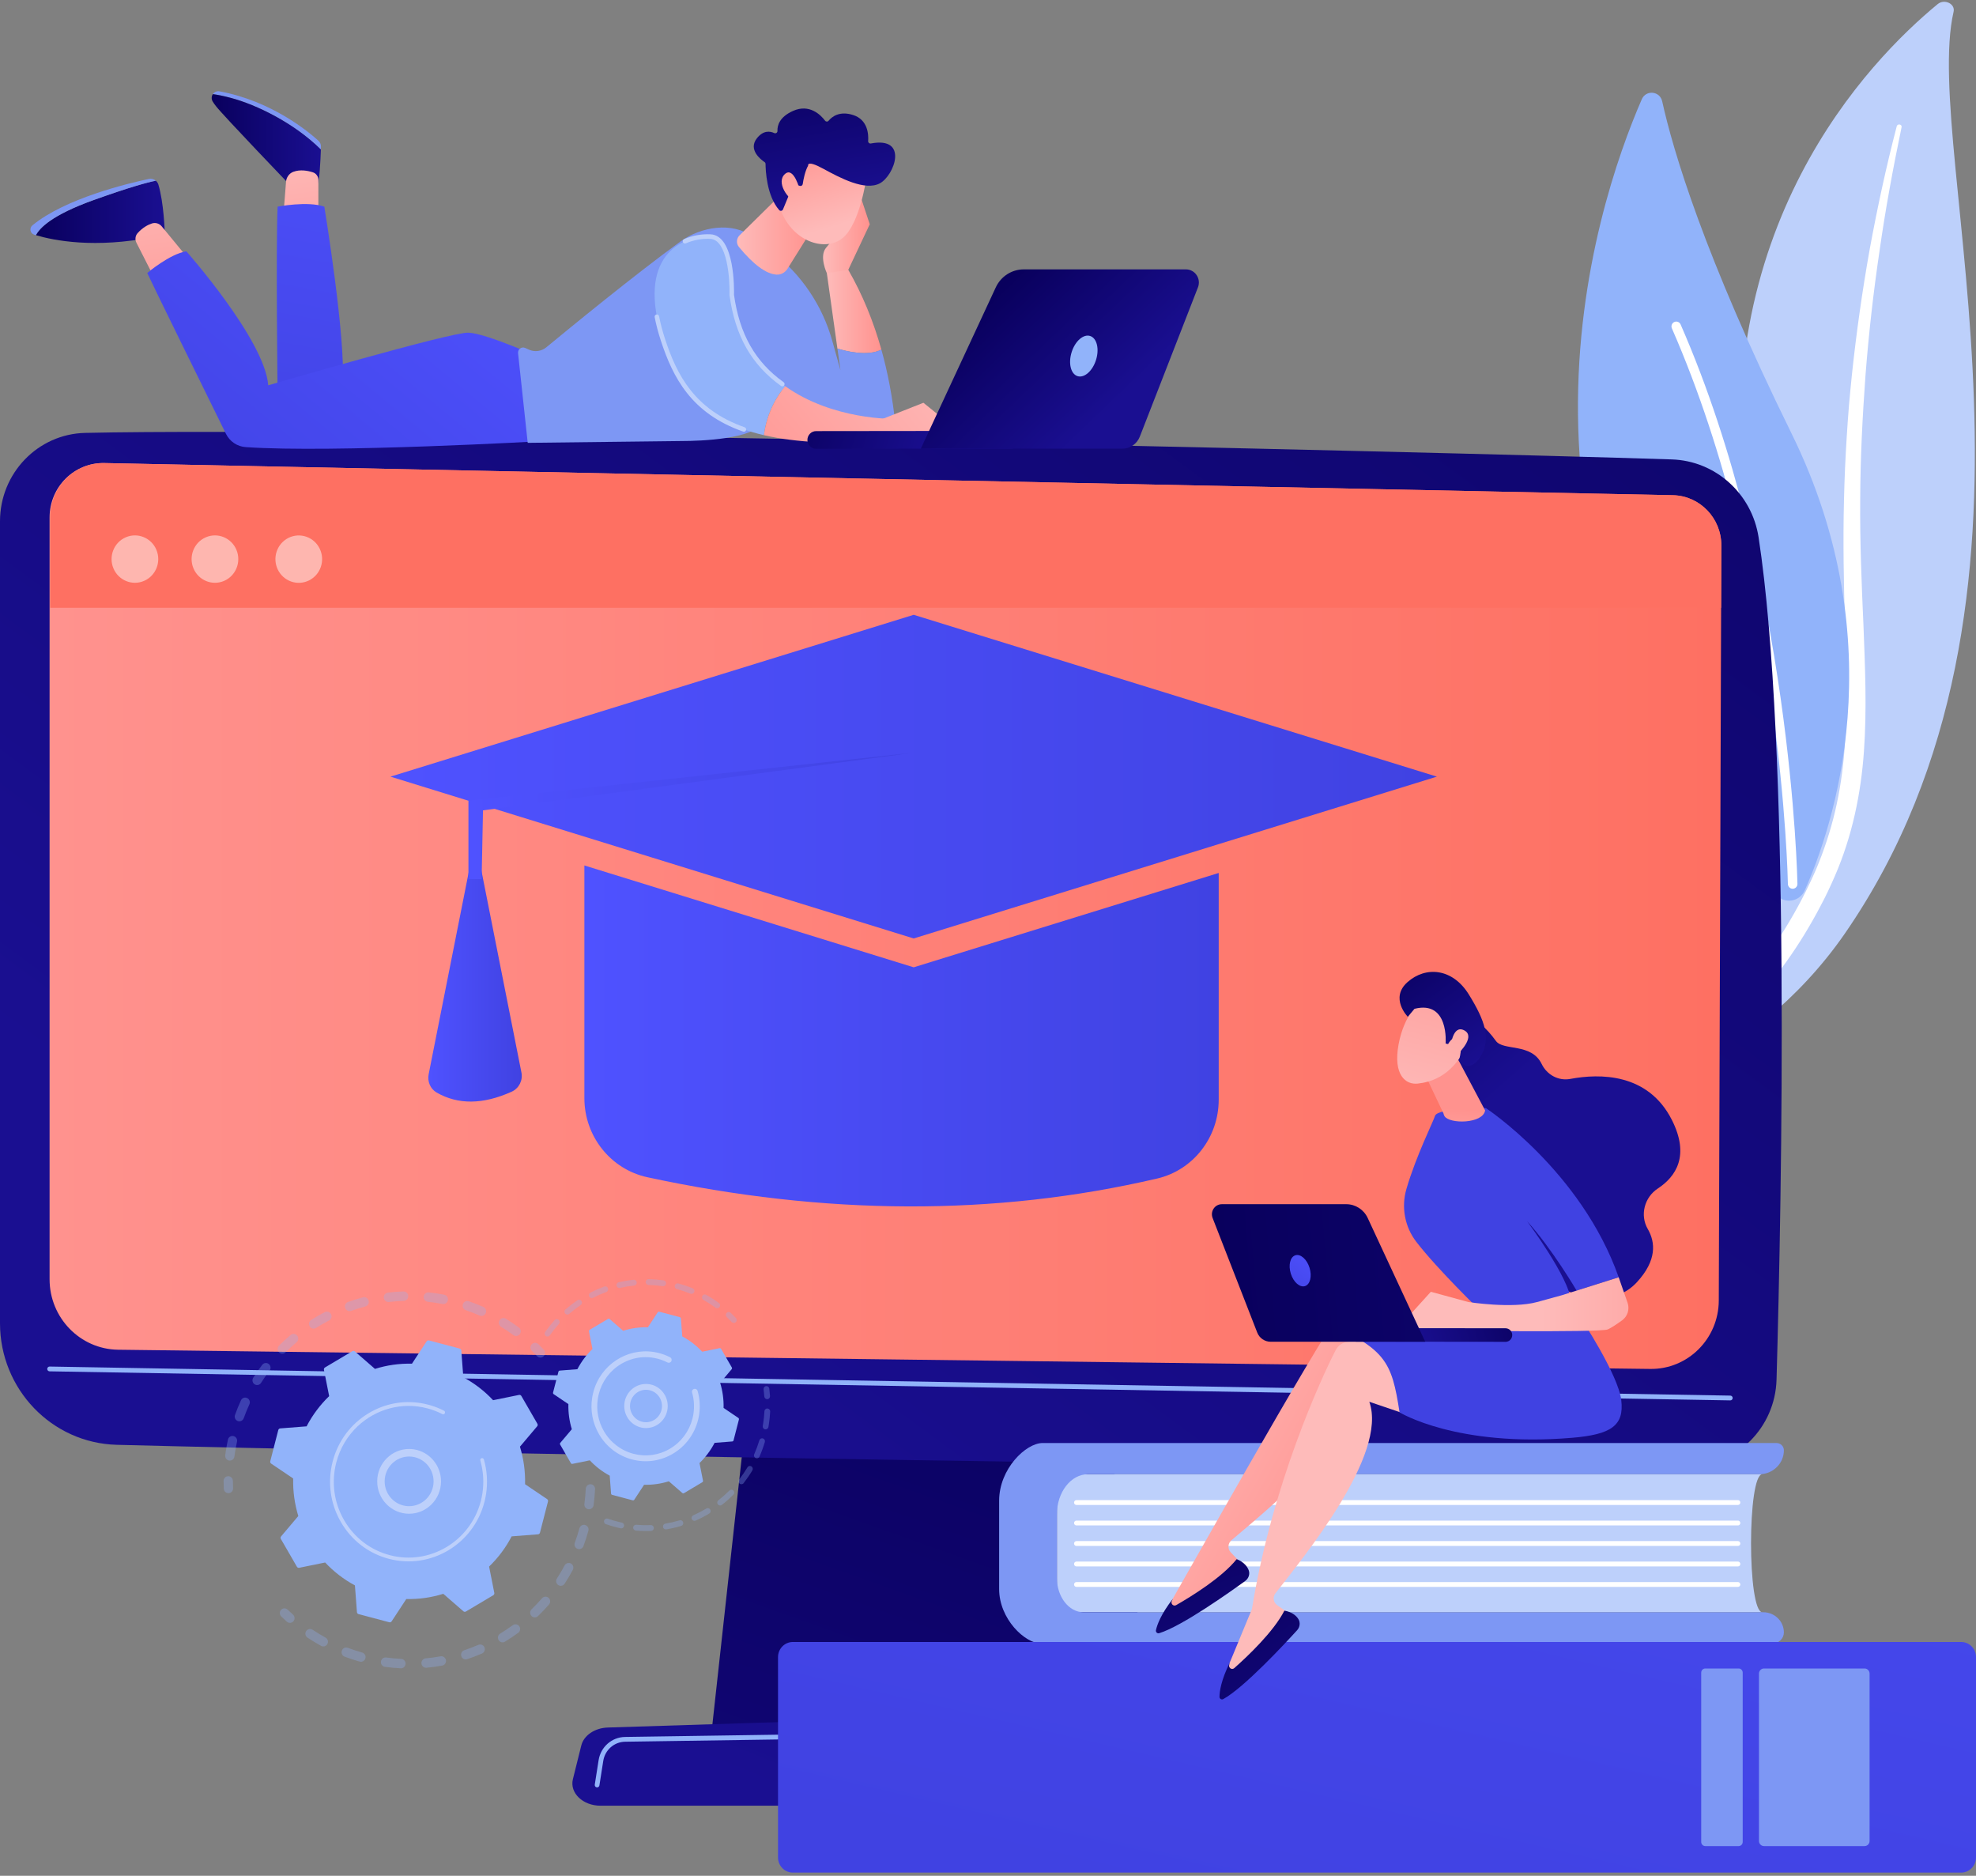 <svg width="550" height="522" viewBox="0 0 550 522" fill="none" xmlns="http://www.w3.org/2000/svg">
<rect x="0" y="0" width="550" height="522" fill="#808080" stroke="none"/>
<path d="M543.764 3.268C544.275 1.062 541.216 -0.404 539.343 1.136C520.326 16.78 474.637 63.628 486.023 145.5C500.31 248.218 475.886 285.699 445.482 308.563C445.482 308.563 487.235 297.81 513.505 259.778C578.003 166.4 534.683 42.485 543.764 3.268Z" fill="#BDD0FB"/>
<path d="M529.293 35.35C526.913 46.786 524.793 58.256 523.155 69.776C521.447 81.289 520.141 92.841 519.244 104.413C518.4 115.986 517.804 127.572 517.769 139.161C517.676 150.75 518.15 162.332 518.673 173.956C519.122 185.577 519.649 197.282 518.81 209.07C517.986 220.834 515.546 232.7 510.702 243.824C509.492 246.596 508.218 249.359 506.771 252.031C505.381 254.726 503.854 257.368 502.274 259.984C499.083 265.205 495.489 270.25 491.487 275.038C483.452 284.599 473.76 293.078 463.084 300.256C461.961 301.012 460.35 300.826 459.488 299.841C458.642 298.875 458.83 297.498 459.903 296.732L459.91 296.726C462.451 294.915 464.964 293.082 467.376 291.157C468.6 290.211 469.773 289.221 470.968 288.248C472.118 287.239 473.314 286.266 474.428 285.227C478.96 281.134 483.162 276.767 486.972 272.149C494.635 262.956 500.771 252.712 505.42 242.092C507.675 236.757 509.48 231.286 510.797 225.713C512.109 220.139 512.934 214.466 513.391 208.75C514.305 197.308 513.893 185.718 513.538 174.096C513.201 162.469 512.955 150.784 513.257 139.108C513.391 133.27 513.643 127.436 514.016 121.608C514.183 118.693 514.415 115.782 514.64 112.871C514.897 109.962 515.172 107.055 515.474 104.15C516.71 92.531 518.348 80.949 520.402 69.431C522.518 57.92 524.983 46.462 527.949 35.107C528.034 34.783 528.402 34.578 528.774 34.653C529.128 34.728 529.357 35.036 529.293 35.35Z" fill="white"/>
<path d="M494.502 249.133C496.833 251.644 500.934 250.921 502.337 247.78C510.076 230.445 527.591 179.427 498.667 120.649C474.242 71.016 465.645 41.746 462.652 28.187C462.019 25.319 458.145 24.938 456.975 27.627C444.074 57.291 410.013 158.189 494.502 249.133Z" fill="#91B3FA"/>
<path d="M498.738 247.305C498.821 247.32 498.907 247.326 498.994 247.326C499.726 247.315 500.312 246.704 500.301 245.959C500.287 245.117 498.67 160.858 467.781 90.29C467.483 89.61 466.698 89.303 466.029 89.606C465.359 89.909 465.057 90.704 465.355 91.384C496.02 161.44 497.633 245.164 497.646 246.002C497.656 246.655 498.124 247.193 498.738 247.305Z" fill="white"/>
<path d="M208.701 385.131L197.992 482.565H322.232L306.049 385.131H208.701Z" fill="url(#paint0_linear_7_38)"/>
<path d="M0 145.071V368.224C0 386.58 14.419 401.593 32.508 402.067C112.847 404.169 393.835 409.264 470.311 408.121C483.456 407.924 494.105 397.252 494.482 383.921C495.958 332.079 498.353 207.418 489.489 149.544C487.623 137.356 477.483 128.241 465.332 127.849C398.017 125.664 100.152 118.726 23.71 120.469C10.527 120.767 0 131.693 0 145.071Z" fill="url(#paint1_linear_7_38)"/>
<path d="M13.801 143.985V355.995C13.801 366.712 22.281 375.445 32.845 375.606L459.308 380.951C469.781 381.11 478.366 372.561 478.405 361.935L479.117 151.819C479.144 144.221 473.179 137.996 465.692 137.811L29.073 128.864C20.7 128.658 13.801 135.488 13.801 143.985Z" fill="url(#paint2_linear_7_38)"/>
<path d="M481.615 389.704C481.611 389.704 481.607 389.704 481.603 389.704L13.791 381.619C13.429 381.613 13.141 381.31 13.149 380.943C13.154 380.58 13.447 380.289 13.803 380.289C13.807 380.289 13.811 380.289 13.815 380.289L481.628 388.376C481.99 388.382 482.279 388.684 482.271 389.051C482.263 389.415 481.971 389.704 481.615 389.704Z" fill="#91B3FA"/>
<path d="M348.991 502.501H167.159C162.219 502.501 158.51 498.934 159.464 495.101L161.797 485.739C162.498 482.925 165.552 480.856 169.178 480.742L344.472 475.193C348.262 475.073 351.615 477.114 352.44 480.039L356.645 494.95C357.739 498.824 354.012 502.501 348.991 502.501Z" fill="url(#paint3_linear_7_38)"/>
<path d="M265.043 483.341C264.687 483.341 264.395 483.05 264.389 482.687C264.383 482.32 264.672 482.017 265.034 482.013L272.546 481.903C272.9 481.903 273.206 482.192 273.21 482.557C273.216 482.925 272.927 483.227 272.565 483.231L265.053 483.341C265.049 483.341 265.045 483.341 265.043 483.341Z" fill="white"/>
<path d="M166.196 497.403C166.161 497.403 166.127 497.401 166.092 497.396C165.736 497.339 165.492 496.997 165.548 496.635L166.618 489.827C167.199 486.138 170.293 483.42 173.974 483.365L253.645 482.184C253.978 482.17 254.303 482.473 254.309 482.838C254.315 483.206 254.026 483.508 253.664 483.512L173.993 484.693C170.95 484.738 168.392 486.985 167.91 490.035L166.839 496.844C166.791 497.17 166.514 497.403 166.196 497.403Z" fill="#91B3FA"/>
<path d="M479.059 169.14L479.117 151.821C479.144 144.223 473.179 137.998 465.692 137.813L29.16 128.864C20.787 128.658 13.975 135.488 13.975 143.985V169.14H479.059Z" fill="url(#paint4_linear_7_38)"/>
<path opacity="0.49" d="M40.09 161.655C43.394 160.233 44.935 156.363 43.534 153.012C42.132 149.66 38.318 148.096 35.014 149.518C31.711 150.941 30.17 154.81 31.571 158.161C32.973 161.513 36.787 163.077 40.09 161.655Z" fill="white"/>
<path opacity="0.49" d="M62.367 161.656C65.67 160.234 67.212 156.364 65.81 153.013C64.408 149.661 60.594 148.097 57.291 149.519C53.988 150.942 52.446 154.811 53.848 158.162C55.249 161.514 59.064 163.078 62.367 161.656Z" fill="white"/>
<path opacity="0.49" d="M89.295 157.769C90.476 154.331 88.686 150.573 85.297 149.375C81.909 148.177 78.204 149.992 77.023 153.43C75.842 156.868 77.632 160.627 81.02 161.825C84.409 163.023 88.114 161.207 89.295 157.769Z" fill="white"/>
<path d="M490.537 448.66H294.171V410.25H490.537C486.333 410.25 486.333 448.66 490.537 448.66Z" fill="#BDD0FB"/>
<path d="M294.171 439.048V421.47C294.171 415.273 298.051 410.25 302.839 410.25H489.71C493.474 410.25 496.525 407.268 496.525 403.589C496.525 402.471 495.598 401.566 494.453 401.566H290.219C285.536 401.566 278.099 408.763 278.099 417.64V442.189C278.099 450.559 285.319 457.346 289.733 457.346H493.377C495.114 457.346 496.523 455.969 496.523 454.272C496.523 451.172 493.952 448.66 490.782 448.66H301.596C297.495 448.66 294.171 444.356 294.171 439.048Z" fill="#7D97F4"/>
<path d="M483.737 418.804H299.617C299.251 418.804 298.953 418.504 298.953 418.131C298.953 417.759 299.249 417.457 299.617 417.457H483.737C484.103 417.457 484.401 417.757 484.401 418.131C484.401 418.502 484.103 418.804 483.737 418.804Z" fill="white"/>
<path d="M483.737 424.505H299.617C299.251 424.505 298.953 424.204 298.953 423.831C298.953 423.458 299.249 423.157 299.617 423.157H483.737C484.103 423.157 484.401 423.458 484.401 423.831C484.401 424.204 484.103 424.505 483.737 424.505Z" fill="white"/>
<path d="M483.737 430.207H299.617C299.251 430.207 298.953 429.907 298.953 429.533C298.953 429.162 299.249 428.86 299.617 428.86H483.737C484.103 428.86 484.401 429.16 484.401 429.533C484.401 429.905 484.103 430.207 483.737 430.207Z" fill="white"/>
<path d="M483.737 435.908H299.617C299.251 435.908 298.953 435.607 298.953 435.234C298.953 434.861 299.249 434.56 299.617 434.56H483.737C484.103 434.56 484.401 434.861 484.401 435.234C484.401 435.607 484.103 435.908 483.737 435.908Z" fill="white"/>
<path d="M483.737 441.61H299.617C299.251 441.61 298.953 441.309 298.953 440.936C298.953 440.565 299.249 440.262 299.617 440.262H483.737C484.103 440.262 484.401 440.563 484.401 440.936C484.401 441.307 484.103 441.61 483.737 441.61Z" fill="white"/>
<path d="M220.695 521.114H545.859C548.145 521.114 550 519.233 550 516.913V461.137C550 458.817 548.145 456.935 545.859 456.935H220.695C218.409 456.935 216.554 458.817 216.554 461.137V516.913C216.554 519.233 218.407 521.114 220.695 521.114Z" fill="url(#paint5_linear_7_38)"/>
<path d="M490.995 513.738H518.979C519.753 513.738 520.381 513.102 520.381 512.316V465.733C520.381 464.947 519.753 464.311 518.979 464.311H490.995C490.221 464.311 489.594 464.947 489.594 465.733V512.316C489.594 513.102 490.221 513.738 490.995 513.738Z" fill="#7D97F4"/>
<path d="M474.654 513.738H483.925C484.554 513.738 485.065 513.22 485.065 512.581V465.468C485.065 464.83 484.554 464.311 483.925 464.311H474.654C474.025 464.311 473.514 464.83 473.514 465.468V512.581C473.514 513.22 474.025 513.738 474.654 513.738Z" fill="#7D97F4"/>
<path d="M326.313 445.096C326.389 445.067 367.166 372.62 372.677 365.802C373.604 364.655 375.039 364.072 376.489 364.246L387.87 365.623L401.241 394.97L378.965 381.809C381.169 397.274 352.554 420.258 342.74 428.643C341.744 429.494 341.661 431.018 342.561 431.975L346.48 436.135C340.048 442.751 332.625 446.998 324.247 448.962L326.313 445.096Z" fill="url(#paint6_linear_7_38)"/>
<path d="M344.215 433.89C344.215 433.89 346.716 434.709 347.563 436.968C347.967 438.049 347.532 439.274 346.604 439.948C342.486 442.942 328.906 452.604 322.636 454.495C322.123 454.651 321.633 454.179 321.75 453.647C322.071 452.17 323.111 449.219 326.464 444.902L326.164 445.519C325.783 446.3 326.621 447.114 327.37 446.684C331.56 444.285 340.099 439.031 344.215 433.89Z" fill="url(#paint7_linear_7_38)"/>
<path d="M342.197 462.877C342.265 462.832 348.383 447.878 348.451 447.835C354.06 413.187 367.747 383.514 371.782 375.706C372.462 374.394 373.749 373.526 375.205 373.4L386.625 372.41L405.572 398.403L381.132 390.088C386.375 404.781 362.936 433.165 354.999 443.393C354.194 444.43 354.419 445.941 355.489 446.691L360.155 449.962C355.176 457.76 348.753 463.445 340.943 467.087L342.197 462.877Z" fill="url(#paint8_linear_7_38)"/>
<path d="M357.491 448.228C357.491 448.228 360.103 448.516 361.383 450.555C361.995 451.531 361.813 452.82 361.038 453.669C357.604 457.444 346.229 469.695 340.468 472.836C339.996 473.093 339.423 472.732 339.431 472.188C339.452 470.675 339.882 467.572 342.302 462.655L342.13 463.321C341.913 464.164 342.896 464.788 343.543 464.215C347.173 461.005 354.486 454.107 357.491 448.228Z" fill="url(#paint9_linear_7_38)"/>
<path d="M440.084 366.936C440.084 366.936 450.415 382.524 451.263 389.637C452.111 396.747 448.406 399.207 437.594 400.114C405.415 402.813 389.552 393.029 389.552 393.029C387.351 378.79 385.784 375.168 367.4 367.427C367.4 367.427 390.654 369.301 395.334 367.458C400.013 365.614 440.084 366.936 440.084 366.936Z" fill="url(#paint10_linear_7_38)"/>
<path d="M394.538 286.795C394.538 286.795 405.121 274.092 416.372 289.676C418.409 292.499 426.237 290.171 429.104 296.078C430.585 299.128 433.786 300.861 437.081 300.244C445.29 298.708 458.71 298.578 465.335 311.631C470.393 321.594 466.487 327.424 461.432 330.747C457.719 333.189 456.394 338.145 458.64 342.013C460.793 345.723 461.198 350.746 455.637 356.792C443.176 370.342 418.509 348.194 418.509 348.194L398.923 301.242L394.538 286.795Z" fill="url(#paint11_linear_7_38)"/>
<path d="M412.145 364.873C412.145 364.873 400.114 353.25 394.193 345.552C390.993 341.392 389.986 335.914 391.467 330.854C394.17 321.612 398.975 312.042 399.413 310.551C400.085 308.268 413.574 308.362 413.574 308.362C413.574 308.362 440.119 325.841 450.549 355.446L438.835 359.145C438.835 359.145 431.904 347.348 425.056 339.848C425.056 339.848 436.905 355.729 437.323 362.231L412.145 364.873Z" fill="url(#paint12_linear_7_38)"/>
<path d="M389.221 369.46L398.261 359.481L408.701 362.333C408.701 362.333 420.871 364.246 427.838 362.333C434.804 360.42 434.804 360.42 434.804 360.42L450.547 355.448L453.02 362.537C453.647 364.337 453.018 366.334 451.482 367.442C450.121 368.424 448.524 369.503 447.507 369.955C445.434 370.874 399.752 370.245 399.752 370.245L389.221 369.46Z" fill="url(#paint13_linear_7_38)"/>
<path d="M404.302 291.908L413.369 309.013C412.771 312.747 403.5 312.851 402.069 310.621C401.924 310.394 401.841 310.132 401.785 309.867L396.362 298.439C396.129 297.325 399.14 293.569 400.131 293.035L403.735 291.089C405.123 290.338 399.332 290.279 404.302 291.908Z" fill="url(#paint14_linear_7_38)"/>
<path d="M395.423 278.576C395.423 278.576 390.834 282.155 389.277 290.647C387.721 299.138 391.239 301.935 394.652 301.541C398.065 301.146 402.966 299.769 406.91 293.503C410.854 287.237 401.452 274.178 395.423 278.576Z" fill="url(#paint15_linear_7_38)"/>
<path d="M402.371 290.395C402.371 290.395 403.409 278.299 393.709 280.735L391.85 282.952C391.85 282.952 386.721 277.761 391.788 273.288C396.855 268.816 404.292 269.424 408.823 276.726C413.351 284.025 415.148 289.24 412.01 294.141C408.869 299.042 406.058 295.176 406.058 295.176C406.058 295.176 407.384 291.02 405.979 289.356C404.573 287.694 403.059 290.552 403.059 290.552L402.371 290.395Z" fill="url(#paint16_linear_7_38)"/>
<path d="M403.773 291.34C403.773 291.34 404.271 285.119 407.481 286.693C410.691 288.266 406.705 292.523 405.092 293.986L403.773 291.34Z" fill="url(#paint17_linear_7_38)"/>
<path d="M419.144 373.408C419.113 373.41 419.081 373.41 419.05 373.41L377.47 373.365C376.442 373.365 375.61 372.518 375.612 371.475C375.614 370.432 376.45 369.57 377.474 369.589L419.053 369.634C420.082 369.634 420.914 370.481 420.912 371.524C420.912 372.534 420.128 373.359 419.144 373.408Z" fill="url(#paint18_linear_7_38)"/>
<path d="M340.091 335.108H374.719C377.273 335.108 379.598 336.603 380.688 338.948L396.697 373.386H353.663C352.018 373.386 350.538 372.367 349.932 370.813L337.518 338.946C336.803 337.104 338.141 335.108 340.091 335.108Z" fill="url(#paint19_linear_7_38)"/>
<path d="M364.487 352.765C365.238 355.13 364.682 357.428 363.247 357.896C361.813 358.363 360.043 356.827 359.292 354.46C358.541 352.095 359.096 349.797 360.531 349.33C361.966 348.862 363.737 350.4 364.487 352.765Z" fill="url(#paint20_linear_7_38)"/>
<path d="M89.311 41.612C89.321 41.328 89.331 41.066 89.337 40.84C89.356 40.202 89.102 39.591 88.634 39.165C85.89 36.664 75.613 28.09 61.088 25.419C60.306 25.276 59.626 25.633 59.245 26.201C60.455 26.35 62.077 26.662 64.263 27.246C71.445 29.159 81.882 34.25 89.311 41.612Z" fill="#7D97F4"/>
<path d="M64.265 27.246C62.079 26.662 60.457 26.35 59.247 26.201C58.863 26.77 58.782 27.552 59.2 28.244C59.436 28.633 59.725 29.055 60.081 29.507C62.354 32.394 80.725 51.516 80.725 51.516C80.725 51.516 86.556 52.239 88.339 51.19C88.916 50.85 89.205 44.708 89.313 41.611C81.882 34.25 71.444 29.159 64.265 27.246Z" fill="url(#paint21_linear_7_38)"/>
<path d="M88.612 61.473V50.084C88.612 49.12 88.008 48.254 87.104 47.959C85.71 47.505 83.569 47.081 81.621 47.822C80.479 48.256 79.71 49.356 79.613 50.589L78.777 61.226L88.612 61.473Z" fill="url(#paint22_linear_7_38)"/>
<path d="M44.09 51.389C43.957 50.941 43.697 50.566 43.364 50.285C41.008 50.756 36.1 52.074 26.045 55.675C14.389 59.851 10.978 63.497 9.994 65.447C14.99 66.93 26.34 69.199 42.623 65.97L45.841 64.439C45.839 64.439 45.614 56.48 44.09 51.389Z" fill="url(#paint23_linear_7_38)"/>
<path d="M26.045 55.675C36.1 52.072 41.008 50.756 43.364 50.285C42.845 49.847 42.146 49.646 41.442 49.796C35.653 51.017 18.161 55.196 9.021 62.713C8.109 63.463 8.376 64.944 9.499 65.296C9.658 65.345 9.824 65.396 9.996 65.447C10.978 63.497 14.39 59.851 26.045 55.675Z" fill="#7D97F4"/>
<path d="M51.864 71.318L45.014 62.99C44.346 62.179 43.262 61.858 42.272 62.188C41.176 62.554 39.718 63.308 38.309 64.864C37.651 65.589 37.523 66.663 37.968 67.539L42.952 77.337L51.864 71.318Z" fill="url(#paint24_linear_7_38)"/>
<path d="M77.274 57.51C77.274 57.51 85.635 55.881 90.274 57.51C90.274 57.51 96.388 94.737 95.337 106.707L77.274 110.431C77.274 110.431 76.761 68.488 77.274 57.51Z" fill="url(#paint25_linear_7_38)"/>
<path d="M151.408 122.736C151.408 122.736 92.341 126.1 68.368 124.423C66.019 124.258 63.936 122.849 62.885 120.712C57.746 110.276 42.336 78.961 40.985 75.972C40.985 75.972 47.244 70.666 51.864 69.934C51.864 69.934 73.741 94.625 74.656 107.222C74.656 107.222 125.318 92.438 130.323 92.58C135.326 92.719 150.672 99.667 150.672 99.667L151.408 122.736Z" fill="url(#paint26_linear_7_38)"/>
<path d="M230.146 76.027C230.146 76.027 227.977 71.456 229.857 69.044C231.737 66.632 238.514 59.165 238.514 59.165L239.302 54.005L242.086 62.41L236.109 75.09C236.109 75.088 232.611 78.928 230.146 76.027Z" fill="url(#paint27_linear_7_38)"/>
<path d="M245.322 97.29C243.132 89.488 240.121 82.059 236.109 75.088L230.144 76.025L233.087 97.003C235.341 97.695 241.482 99.27 245.322 97.29Z" fill="url(#paint28_linear_7_38)"/>
<path d="M249.184 117.717C248.421 110.669 247.161 103.847 245.322 97.29C241.482 99.27 235.341 97.695 233.089 97.003L233.935 103.028L231.674 94.915C228.924 85.049 223.075 76.361 215.015 70.175L209.402 65.865C203.886 61.63 195.066 63.094 189.438 67.174C176.944 76.233 158.396 91.423 152.064 96.648C150.703 97.771 148.839 98.023 147.234 97.302L146.176 96.827C145.177 96.379 144.076 97.198 144.198 98.298L146.885 123.234L189.808 122.732C194.954 122.732 209.863 122.193 212.236 117.56L216.205 107.675C225.507 115.701 237.437 121.213 243.829 122.82C246.774 123.564 249.535 120.956 249.184 117.717Z" fill="#7D97F4"/>
<path d="M219.038 52.489L205.843 65.492C204.964 66.359 204.881 67.775 205.669 68.728C209.739 73.648 213.232 76.227 216.136 76.422C217.367 76.504 218.535 75.844 219.195 74.787L226.208 63.567L219.038 52.489Z" fill="url(#paint29_linear_7_38)"/>
<path d="M245.67 116.568L257.022 112.085L270.219 122.736L246.588 122.824L245.67 116.568Z" fill="url(#paint30_linear_7_38)"/>
<path d="M241.165 49.481C241.165 49.481 239.364 62.326 234.5 66.276C229.637 70.226 220.161 67.252 216.961 57.568L223.338 41.011L241.165 49.481Z" fill="url(#paint31_linear_7_38)"/>
<path d="M222.618 51.727C222.988 51.848 223.375 51.607 223.433 51.218C223.609 50.031 224.047 47.686 224.934 46.087C224.934 46.087 224.469 44.402 229.131 46.947C233.794 49.493 240.797 53.233 244.919 51.006C248.938 48.835 253.01 37.908 242.386 39.931C241.982 40.008 241.61 39.682 241.641 39.265C241.771 37.47 241.596 33.337 237.472 32.011C233.614 30.77 231.501 32.538 230.63 33.604C230.374 33.918 229.898 33.913 229.654 33.588C228.498 32.056 225.358 28.797 220.736 30.864C216.93 32.565 216.337 34.946 216.399 36.427C216.418 36.906 215.938 37.232 215.508 37.032C214.343 36.488 212.467 36.205 210.67 38.487C208.186 41.644 211.735 44.382 212.8 45.099C212.974 45.217 213.082 45.411 213.084 45.624C213.094 47.266 213.346 54.428 216.885 58.466C217.191 58.816 217.758 58.714 217.936 58.281L220.661 51.697C220.786 51.391 221.123 51.236 221.435 51.336L222.618 51.727Z" fill="url(#paint32_linear_7_38)"/>
<path d="M222.676 53.064C222.676 53.064 221.013 46.191 218.486 48.423C215.96 50.654 219.145 55.567 222.039 56.502L222.676 53.064Z" fill="url(#paint33_linear_7_38)"/>
<path d="M203.673 82.059C203.673 82.059 204.182 66.156 197.742 65.838C189.746 65.441 176.894 71.32 184.545 94.627C188.772 107.503 195.142 117.057 212.631 121.105C213.483 114.58 216.397 110.033 218.552 107.469C211.427 102.374 205.39 94.436 203.673 82.059Z" fill="#91B3FA"/>
<path d="M217.749 107.512C217.625 107.512 217.499 107.475 217.389 107.396C209.183 101.531 204.627 93.507 203.051 82.147C203.045 82.112 203.043 82.075 203.045 82.037C203.181 77.789 202.484 66.708 197.711 66.471C195.403 66.359 192.981 66.799 190.894 67.716C190.577 67.855 190.209 67.708 190.069 67.386C189.932 67.064 190.077 66.689 190.395 66.549C192.656 65.555 195.276 65.082 197.771 65.202C204.612 65.541 204.333 80.798 204.3 82.024C205.832 92.984 210.221 100.718 218.111 106.359C218.393 106.562 218.461 106.958 218.262 107.245C218.14 107.42 217.946 107.512 217.749 107.512Z" fill="#BDD0FB"/>
<path d="M207.063 120.141C206.995 120.141 206.925 120.129 206.858 120.105C192.35 115.026 187.273 104.953 183.949 94.825C183.196 92.531 182.615 90.321 182.222 88.256C182.156 87.913 182.379 87.579 182.718 87.512C183.058 87.445 183.386 87.671 183.451 88.015C183.835 90.026 184.402 92.181 185.138 94.422C188.362 104.242 193.274 114.002 207.268 118.903C207.595 119.017 207.77 119.379 207.655 119.711C207.566 119.976 207.324 120.141 207.063 120.141Z" fill="#BDD0FB"/>
<path d="M248.884 122.736L248.857 116.568C248.857 116.568 231.817 116.951 218.552 107.467C216.397 110.031 213.481 114.578 212.631 121.103C221.48 123.152 233.174 123.792 248.884 122.736Z" fill="url(#paint34_linear_7_38)"/>
<path d="M227.038 124.888C227.079 124.89 227.122 124.892 227.162 124.89L281.363 124.829C282.703 124.828 283.787 123.726 283.787 122.366C283.785 121.007 282.695 119.883 281.359 119.907L227.158 119.968C225.819 119.97 224.734 121.072 224.734 122.431C224.736 123.749 225.757 124.824 227.038 124.888Z" fill="url(#paint35_linear_7_38)"/>
<path d="M330.089 74.962H284.949C281.619 74.962 278.589 76.911 277.167 79.967L256.301 124.859H312.396C314.541 124.859 316.47 123.529 317.26 121.504L333.442 79.963C334.375 77.563 332.633 74.962 330.089 74.962Z" fill="url(#paint36_linear_7_38)"/>
<path d="M298.287 97.98C297.309 101.064 298.032 104.057 299.902 104.668C301.772 105.279 304.08 103.273 305.058 100.191C306.036 97.108 305.314 94.114 303.443 93.503C301.575 92.892 299.265 94.896 298.287 97.98Z" fill="#91B3FA"/>
<path d="M254.313 171.09L108.685 216.124L254.313 261.159L399.943 216.124L254.313 171.09Z" fill="url(#paint37_linear_7_38)"/>
<path d="M254.313 269.187L162.657 240.844V305.593C162.657 316.22 169.983 325.412 180.23 327.616C229.451 338.204 276.78 338.532 322.098 327.962C332.137 325.621 339.214 316.495 339.214 306.045V242.932L254.313 269.187Z" fill="url(#paint38_linear_7_38)"/>
<path d="M142.414 303.803C134.453 307.392 127.489 307.467 121.525 304.029C119.781 303.023 118.913 300.957 119.31 298.961L132.273 233.578L145.137 298.466C145.572 300.672 144.44 302.892 142.414 303.803Z" fill="url(#paint39_linear_7_38)"/>
<path d="M254.313 209.453L130.385 222.814V244.623H134.058L134.436 225.509L254.313 209.453Z" fill="url(#paint40_linear_7_38)"/>
<g opacity="0.3">
<path d="M164.541 413.045C165.188 413.147 165.668 413.731 165.633 414.408C165.559 415.892 165.422 417.392 165.222 418.869C165.126 419.588 164.473 420.091 163.765 419.995C163.757 419.993 163.747 419.993 163.739 419.991C163.044 419.881 162.56 419.227 162.655 418.516C162.843 417.111 162.975 415.685 163.044 414.279C163.079 413.554 163.689 412.996 164.403 413.031C164.452 413.033 164.496 413.039 164.541 413.045ZM162.723 424.342C162.773 424.35 162.824 424.361 162.874 424.375C163.563 424.57 163.966 425.295 163.772 425.994C163.377 427.43 162.918 428.862 162.407 430.25C162.158 430.93 161.414 431.274 160.742 431.022C160.072 430.769 159.732 430.011 159.981 429.333C160.467 428.013 160.903 426.652 161.279 425.287C161.457 424.638 162.084 424.24 162.723 424.342ZM158.498 434.949C158.641 434.971 158.783 435.02 158.916 435.092C159.546 435.438 159.778 436.236 159.437 436.874C158.738 438.182 157.975 439.475 157.168 440.718C156.775 441.323 155.971 441.49 155.373 441.091C154.777 440.693 154.61 439.877 155.005 439.272C155.772 438.092 156.496 436.864 157.16 435.623C157.427 435.12 157.972 434.867 158.498 434.949ZM152.041 444.334C152.277 444.372 152.504 444.476 152.697 444.647C153.234 445.126 153.286 445.957 152.814 446.501C151.844 447.617 150.815 448.705 149.754 449.734C149.238 450.235 148.419 450.217 147.923 449.693C147.429 449.168 147.447 448.338 147.964 447.835C148.97 446.858 149.948 445.825 150.868 444.765C151.172 444.415 151.617 444.268 152.041 444.334ZM143.681 452.025C144.012 452.078 144.322 452.258 144.533 452.555C144.951 453.144 144.819 453.965 144.24 454.39C143.053 455.258 141.812 456.087 140.554 456.853C139.94 457.226 139.144 457.026 138.776 456.403C138.409 455.78 138.608 454.975 139.222 454.6C140.418 453.871 141.597 453.083 142.726 452.258C143.013 452.046 143.357 451.971 143.681 452.025ZM133.855 457.644C134.283 457.711 134.666 457.994 134.848 458.428C135.127 459.096 134.821 459.868 134.163 460.151C132.813 460.732 131.423 461.263 130.031 461.726C129.351 461.952 128.619 461.577 128.397 460.887C128.174 460.198 128.544 459.455 129.223 459.23C130.548 458.79 131.868 458.285 133.15 457.733C133.382 457.635 133.624 457.609 133.855 457.644ZM86.496 453.329C86.674 453.356 86.847 453.423 87.007 453.529C88.171 454.303 89.383 455.038 90.611 455.71C91.24 456.053 91.474 456.851 91.135 457.489C90.796 458.128 90.01 458.367 89.381 458.022C88.088 457.314 86.812 456.542 85.586 455.725C84.988 455.327 84.821 454.513 85.214 453.906C85.501 453.46 86.01 453.25 86.496 453.329ZM123.053 460.915C123.583 460.999 124.029 461.416 124.127 461.982C124.253 462.697 123.785 463.378 123.082 463.508C121.639 463.771 120.168 463.973 118.708 464.109C117.996 464.172 117.364 463.643 117.301 462.92C117.235 462.198 117.759 461.559 118.472 461.492C119.858 461.363 121.256 461.17 122.625 460.923C122.77 460.893 122.915 460.893 123.053 460.915ZM96.562 458.491C96.647 458.505 96.731 458.526 96.814 458.558C98.119 459.049 99.463 459.489 100.806 459.868C101.496 460.062 101.9 460.785 101.709 461.485C101.517 462.184 100.804 462.596 100.115 462.4C98.702 462.001 97.286 461.54 95.914 461.023C95.244 460.77 94.901 460.015 95.149 459.334C95.368 458.736 95.968 458.397 96.562 458.491ZM111.802 461.653C112.448 461.756 112.927 462.337 112.894 463.015C112.859 463.74 112.253 464.299 111.538 464.264C110.077 464.193 108.597 464.056 107.141 463.857C107.132 463.857 107.124 463.855 107.114 463.853C106.419 463.743 105.937 463.091 106.03 462.38C106.125 461.661 106.777 461.156 107.486 461.253C108.869 461.441 110.272 461.571 111.662 461.638C111.709 461.642 111.755 461.648 111.802 461.653Z" fill="#91B3FA"/>
<path d="M79.377 447.587C79.629 447.627 79.873 447.742 80.07 447.935C80.552 448.402 81.054 448.868 81.557 449.318C82.093 449.797 82.146 450.628 81.673 451.172C81.201 451.716 80.382 451.771 79.846 451.29C79.315 450.817 78.788 450.327 78.281 449.834C77.764 449.334 77.745 448.503 78.238 447.978C78.544 447.656 78.972 447.524 79.377 447.587Z" fill="#91B3FA"/>
</g>
<g opacity="0.3">
<path d="M63.731 410.816C64.348 410.914 64.823 411.454 64.825 412.108C64.827 412.786 64.844 413.473 64.875 414.155C64.908 414.88 64.354 415.495 63.64 415.528C62.921 415.561 62.319 415 62.286 414.275C62.254 413.558 62.236 412.833 62.234 412.12C62.23 411.395 62.809 410.804 63.524 410.8C63.595 410.798 63.665 410.804 63.731 410.816Z" fill="#91B3FA"/>
<path d="M121.874 359.986C122.462 360.078 123.053 360.182 123.641 360.296C124.344 360.432 124.805 361.119 124.671 361.832C124.538 362.545 123.856 363.015 123.157 362.877C121.796 362.614 120.427 362.408 119.072 362.263C118.36 362.184 117.845 361.54 117.92 360.819C117.996 360.096 118.633 359.573 119.345 359.65C120.183 359.74 121.035 359.854 121.874 359.986ZM130.255 362.056C130.327 362.068 130.399 362.086 130.47 362.109C131.839 362.575 133.206 363.105 134.528 363.687C135.185 363.973 135.487 364.747 135.204 365.413C134.92 366.079 134.157 366.388 133.502 366.099C132.246 365.549 130.948 365.044 129.647 364.602C128.97 364.372 128.604 363.626 128.832 362.938C129.034 362.321 129.644 361.96 130.255 362.056ZM112.536 359.403C113.14 359.499 113.608 360.017 113.63 360.658C113.653 361.383 113.091 361.99 112.377 362.013C111.01 362.056 109.626 362.16 108.262 362.321C107.552 362.404 106.909 361.889 106.826 361.168C106.743 360.448 107.252 359.795 107.962 359.711C109.397 359.54 110.855 359.432 112.295 359.385C112.377 359.385 112.458 359.389 112.536 359.403ZM140.329 366.796C140.492 366.822 140.653 366.881 140.802 366.971C142.035 367.731 143.253 368.552 144.418 369.415C144.995 369.843 145.123 370.664 144.703 371.249C144.281 371.836 143.472 371.964 142.895 371.538C141.787 370.719 140.631 369.939 139.46 369.218C138.848 368.843 138.652 368.034 139.024 367.413C139.303 366.943 139.826 366.716 140.329 366.796ZM101.554 361.001C102.049 361.08 102.475 361.447 102.609 361.97C102.789 362.673 102.373 363.39 101.68 363.571C100.355 363.918 99.029 364.329 97.734 364.791C97.058 365.03 96.32 364.671 96.082 363.985C95.846 363.302 96.2 362.551 96.876 362.312C98.239 361.826 99.637 361.394 101.031 361.027C101.207 360.982 101.385 360.974 101.554 361.001ZM91.184 365.007C91.579 365.07 91.941 365.317 92.138 365.706C92.465 366.352 92.214 367.144 91.577 367.474C90.357 368.108 89.149 368.804 87.985 369.538C87.379 369.923 86.579 369.735 86.202 369.118C85.824 368.501 86.008 367.692 86.616 367.309C87.84 366.535 89.112 365.804 90.396 365.136C90.647 365.005 90.922 364.965 91.184 365.007ZM81.921 371.21C82.221 371.257 82.508 371.412 82.717 371.668C83.174 372.225 83.098 373.054 82.548 373.518C81.493 374.408 80.461 375.353 79.485 376.327C78.976 376.836 78.155 376.83 77.654 376.311C77.152 375.795 77.16 374.962 77.669 374.453C78.697 373.43 79.781 372.434 80.893 371.497C81.191 371.247 81.567 371.155 81.921 371.21ZM74.213 379.316C74.422 379.35 74.626 379.434 74.804 379.574C75.369 380.018 75.475 380.841 75.038 381.416C74.2 382.518 73.398 383.669 72.656 384.836C72.269 385.445 71.468 385.622 70.867 385.229C70.265 384.836 70.093 384.023 70.48 383.412C71.262 382.182 72.105 380.97 72.987 379.81C73.286 379.419 73.762 379.244 74.213 379.316ZM68.443 388.943C68.561 388.961 68.678 388.998 68.79 389.051C69.439 389.358 69.719 390.138 69.419 390.796C68.842 392.055 68.312 393.355 67.841 394.663C67.595 395.345 66.85 395.695 66.18 395.445C65.508 395.196 65.163 394.441 65.409 393.76C65.905 392.385 66.465 391.014 67.071 389.69C67.32 389.146 67.888 388.855 68.443 388.943ZM64.904 399.615C64.931 399.619 64.956 399.625 64.983 399.631C65.682 399.786 66.124 400.486 65.971 401.195C65.756 402.195 65.568 403.214 65.411 404.224C65.355 404.589 65.303 404.954 65.254 405.32C65.16 406.039 64.509 406.543 63.8 406.447C63.08 406.365 62.594 405.691 62.689 404.972C62.739 404.587 62.794 404.204 62.854 403.819C63.016 402.756 63.214 401.684 63.442 400.633C63.587 399.949 64.232 399.509 64.904 399.615Z" fill="#91B3FA"/>
<path d="M149.148 373.691C149.402 373.73 149.648 373.848 149.847 374.042C150.353 374.535 150.856 375.05 151.346 375.569C151.84 376.093 151.82 376.926 151.303 377.427C150.786 377.928 149.967 377.91 149.472 377.384C149.007 376.891 148.529 376.402 148.049 375.934C147.534 375.431 147.518 374.598 148.016 374.076C148.322 373.756 148.748 373.626 149.148 373.691Z" fill="#91B3FA"/>
</g>
<path d="M145.112 388.474C144.982 388.248 144.724 388.13 144.471 388.183L137.249 389.653C134.879 387.123 132.095 384.958 128.964 383.282L128.401 375.836C128.381 375.575 128.199 375.355 127.949 375.288L119.401 373.023C119.151 372.956 118.888 373.058 118.745 373.276L114.665 379.493C111.126 379.403 107.655 379.91 104.367 380.941L98.775 376.077C98.58 375.906 98.299 375.881 98.076 376.015L90.454 380.546C90.231 380.678 90.115 380.939 90.167 381.196L91.615 388.523C89.122 390.927 86.988 393.752 85.336 396.928L77.996 397.5C77.739 397.52 77.522 397.704 77.458 397.958L75.226 406.63C75.16 406.883 75.261 407.15 75.475 407.296L81.603 411.435C81.514 415.025 82.014 418.547 83.03 421.883L78.237 427.555C78.068 427.754 78.043 428.039 78.174 428.265L82.641 435.998C82.771 436.224 83.028 436.342 83.282 436.289L90.504 434.819C92.874 437.349 95.658 439.514 98.789 441.19L99.352 448.636C99.372 448.897 99.554 449.117 99.803 449.184L108.352 451.449C108.601 451.516 108.865 451.414 109.008 451.196L113.087 444.979C116.627 445.069 120.098 444.562 123.386 443.531L128.978 448.395C129.173 448.565 129.454 448.591 129.676 448.457L137.299 443.926C137.522 443.794 137.638 443.533 137.586 443.276L136.137 435.949C138.631 433.545 140.765 430.72 142.416 427.544L149.756 426.972C150.014 426.952 150.231 426.768 150.295 426.514L152.527 417.842C152.593 417.589 152.492 417.321 152.277 417.176L146.149 413.037C146.238 409.447 145.739 405.925 144.722 402.589L149.516 396.916C149.685 396.718 149.71 396.433 149.578 396.207L145.112 388.474Z" fill="#91B3FA"/>
<path d="M115.244 403.334C119.521 404.009 122.79 407.791 122.753 412.311C122.712 417.278 118.696 421.287 113.8 421.248C111.428 421.228 109.205 420.274 107.542 418.557C105.879 416.842 104.973 414.571 104.992 412.165C105.033 407.198 109.049 403.188 113.945 403.228C114.387 403.23 114.82 403.267 115.244 403.334ZM112.811 419.062C113.142 419.115 113.477 419.142 113.817 419.144C117.572 419.176 120.652 416.102 120.683 412.293C120.714 408.484 117.686 405.357 113.93 405.328C110.175 405.296 107.095 408.37 107.064 412.179C107.049 414.025 107.744 415.766 109.02 417.08C110.055 418.15 111.376 418.834 112.811 419.062Z" fill="#BDD0FB"/>
<path d="M117.039 390.446C117.773 390.562 118.507 390.717 119.237 390.91C119.467 390.971 119.696 391.035 119.922 391.104C121.043 391.44 122.137 391.868 123.186 392.377C123.2 392.385 123.216 392.391 123.229 392.399C123.27 392.418 123.31 392.438 123.351 392.46C123.43 392.499 123.508 392.538 123.585 392.577C123.791 392.684 123.897 392.907 123.864 393.127C123.856 393.18 123.839 393.234 123.814 393.285C123.684 393.544 123.372 393.646 123.119 393.516C121.804 392.843 120.41 392.308 118.975 391.929C111.844 390.038 104.593 392.159 99.552 396.903C96.748 399.541 94.628 402.992 93.592 407.017C93.41 407.722 93.265 408.433 93.157 409.144C92.423 413.929 93.325 418.783 95.77 423.018C98.58 427.882 103.087 431.345 108.462 432.769C119.566 435.709 130.947 428.94 133.845 417.681C134.023 416.988 134.166 416.286 134.275 415.581C134.743 412.529 134.548 409.407 133.692 406.439C133.671 406.363 133.665 406.284 133.677 406.212C133.706 406.017 133.843 405.846 134.043 405.787C134.317 405.707 134.606 405.864 134.685 406.145C135.584 409.26 135.789 412.539 135.297 415.742C135.185 416.481 135.034 417.217 134.846 417.946C131.804 429.767 119.847 436.87 108.199 433.784C102.555 432.289 97.823 428.653 94.874 423.546C92.307 419.101 91.36 414.004 92.129 408.981C92.243 408.235 92.396 407.49 92.585 406.75C94.059 401.024 97.643 396.223 102.677 393.232C107.062 390.625 112.086 389.664 117.039 390.446Z" fill="#BDD0FB"/>
<g opacity="0.3">
<path d="M213.454 385.736C213.797 385.791 214.076 386.066 214.124 386.431C214.213 387.115 214.283 387.808 214.331 388.497C214.362 388.943 214.031 389.332 213.59 389.364C213.148 389.397 212.767 389.059 212.736 388.611C212.689 387.955 212.624 387.293 212.538 386.641C212.48 386.197 212.788 385.791 213.228 385.73C213.305 385.722 213.381 385.724 213.454 385.736Z" fill="#91B3FA"/>
<path d="M213.696 391.972C214.097 392.035 214.393 392.397 214.37 392.817C214.308 394.001 214.186 395.196 214.006 396.366C213.967 396.614 213.927 396.859 213.884 397.107C213.807 397.549 213.371 397.822 212.957 397.765C212.521 397.686 212.232 397.266 212.308 396.824C212.349 396.588 212.389 396.351 212.424 396.115C212.596 394.997 212.713 393.858 212.771 392.729C212.794 392.281 213.17 391.937 213.611 391.96C213.642 391.966 213.669 391.968 213.696 391.972ZM212.244 400.267C212.281 400.273 212.32 400.281 212.356 400.293C212.778 400.425 213.017 400.878 212.887 401.307C212.473 402.682 211.969 404.043 211.392 405.351C211.212 405.76 210.738 405.942 210.335 405.762C209.932 405.579 209.75 405.1 209.93 404.689C210.48 403.44 210.96 402.143 211.355 400.831C211.475 400.442 211.857 400.207 212.244 400.267ZM208.854 407.958C208.955 407.973 209.053 408.009 209.144 408.066C209.522 408.297 209.642 408.796 209.413 409.181C208.68 410.409 207.863 411.603 206.984 412.731C206.709 413.082 206.207 413.141 205.861 412.864C205.514 412.587 205.456 412.077 205.729 411.725C206.567 410.651 207.346 409.511 208.046 408.341C208.219 408.05 208.542 407.909 208.854 407.958ZM203.704 414.567C203.868 414.593 204.023 414.672 204.149 414.799C204.459 415.119 204.455 415.632 204.141 415.946C203.131 416.956 202.052 417.911 200.929 418.785C200.579 419.058 200.077 418.989 199.808 418.635C199.539 418.28 199.605 417.771 199.955 417.498C201.024 416.665 202.054 415.756 203.018 414.793C203.206 414.605 203.462 414.53 203.704 414.567ZM197.117 419.702C197.345 419.737 197.556 419.875 197.684 420.093C197.909 420.478 197.781 420.977 197.401 421.205C196.182 421.934 194.906 422.594 193.609 423.165C193.204 423.346 192.731 423.155 192.555 422.745C192.379 422.334 192.565 421.855 192.97 421.676C194.207 421.13 195.423 420.502 196.588 419.806C196.755 419.704 196.941 419.673 197.117 419.702ZM189.504 423.057C189.8 423.104 190.058 423.318 190.149 423.631C190.274 424.061 190.03 424.511 189.608 424.638C188.251 425.045 186.855 425.369 185.461 425.601C185.024 425.672 184.613 425.373 184.541 424.931C184.47 424.489 184.766 424.071 185.202 424C186.532 423.778 187.862 423.47 189.157 423.083C189.273 423.045 189.392 423.039 189.504 423.057ZM181.316 424.422C181.686 424.481 181.976 424.797 181.992 425.192C182.009 425.64 181.664 426.017 181.223 426.035C179.813 426.09 178.381 426.057 176.967 425.935C176.528 425.89 176.2 425.503 176.237 425.057C176.274 424.611 176.661 424.279 177.101 424.316C178.45 424.432 179.815 424.466 181.161 424.412C181.215 424.411 181.265 424.414 181.316 424.422ZM169.031 422.586C169.077 422.594 169.122 422.603 169.168 422.621C170.272 423.004 171.414 423.334 172.566 423.599C172.741 423.64 172.913 423.678 173.083 423.715C173.515 423.807 173.792 424.238 173.703 424.676C173.612 425.116 173.184 425.408 172.756 425.304C172.574 425.265 172.39 425.226 172.208 425.182C171.006 424.905 169.807 424.56 168.649 424.157C168.231 424.012 168.009 423.55 168.152 423.126C168.28 422.747 168.655 422.525 169.031 422.586Z" fill="#91B3FA"/>
</g>
<g opacity="0.3">
<path d="M184.72 356.309C185.151 356.377 185.45 356.784 185.388 357.226C185.326 357.67 184.921 357.978 184.483 357.915C183.167 357.725 181.827 357.615 180.503 357.587C180.063 357.574 179.711 357.208 179.719 356.76C179.728 356.313 180.094 355.957 180.534 355.965C181.922 355.994 183.328 356.11 184.706 356.309C184.712 356.309 184.716 356.309 184.72 356.309ZM188.727 357.142C188.757 357.146 188.784 357.151 188.813 357.159C190.158 357.525 191.494 357.976 192.786 358.501C193.196 358.668 193.396 359.139 193.229 359.556C193.064 359.972 192.598 360.172 192.189 360.007C190.956 359.507 189.682 359.074 188.398 358.727C187.972 358.611 187.719 358.167 187.833 357.733C187.939 357.328 188.329 357.079 188.727 357.142ZM176.555 356.142C176.905 356.197 177.188 356.485 177.227 356.861C177.271 357.307 176.952 357.703 176.512 357.751C175.188 357.89 173.864 358.11 172.57 358.409C172.138 358.507 171.711 358.234 171.614 357.798C171.515 357.362 171.786 356.926 172.216 356.825C173.571 356.513 174.961 356.281 176.348 356.136C176.419 356.13 176.487 356.132 176.555 356.142ZM196.309 360.233C196.399 360.247 196.488 360.279 196.573 360.324C197.793 361.007 198.983 361.773 200.11 362.6C200.468 362.864 200.548 363.37 200.288 363.734C200.029 364.095 199.529 364.178 199.171 363.914C198.097 363.125 196.96 362.394 195.798 361.744C195.411 361.528 195.272 361.033 195.485 360.642C195.653 360.335 195.986 360.182 196.309 360.233ZM168.593 357.982C168.872 358.027 169.122 358.22 169.223 358.509C169.372 358.931 169.157 359.397 168.74 359.548C167.492 360.004 166.256 360.542 165.071 361.149C164.676 361.351 164.196 361.19 163.997 360.789C163.797 360.389 163.956 359.901 164.351 359.699C165.594 359.065 166.889 358.499 168.198 358.022C168.33 357.972 168.466 357.963 168.593 357.982ZM161.298 361.707C161.513 361.74 161.712 361.862 161.842 362.058C162.086 362.431 161.987 362.934 161.619 363.184C160.512 363.932 159.439 364.755 158.432 365.627C158.095 365.918 157.592 365.879 157.306 365.539C157.019 365.199 157.058 364.686 157.393 364.396C158.448 363.478 159.573 362.616 160.732 361.832C160.905 361.716 161.108 361.677 161.298 361.707ZM155.092 367.097C155.243 367.12 155.389 367.187 155.509 367.301C155.834 367.603 155.857 368.116 155.557 368.448C154.659 369.442 153.811 370.503 153.042 371.597C152.785 371.96 152.285 372.047 151.927 371.785C151.567 371.524 151.483 371.019 151.741 370.654C152.548 369.507 153.437 368.395 154.378 367.352C154.568 367.142 154.837 367.055 155.092 367.097Z" fill="#91B3FA"/>
<path d="M202.956 365.117C203.109 365.14 203.256 365.209 203.377 365.325C203.878 365.798 204.368 366.287 204.833 366.782C205.136 367.106 205.127 367.621 204.807 367.929C204.488 368.238 203.983 368.226 203.677 367.904C203.233 367.432 202.767 366.965 202.288 366.513C201.965 366.209 201.948 365.694 202.248 365.366C202.436 365.162 202.703 365.077 202.956 365.117Z" fill="#91B3FA"/>
</g>
<path d="M200.71 375.37C200.623 375.219 200.451 375.14 200.281 375.176L195.448 376.16C193.862 374.466 192 373.019 189.903 371.897L189.525 366.914C189.512 366.739 189.392 366.592 189.223 366.548L183.502 365.032C183.335 364.987 183.159 365.056 183.062 365.201L180.332 369.361C177.964 369.3 175.641 369.64 173.442 370.33L169.699 367.075C169.567 366.961 169.379 366.943 169.23 367.032L164.129 370.065C163.979 370.153 163.902 370.328 163.937 370.501L164.907 375.403C163.238 377.012 161.811 378.902 160.705 381.029L155.793 381.412C155.621 381.426 155.476 381.548 155.433 381.719L153.939 387.523C153.894 387.692 153.962 387.873 154.105 387.969L158.206 390.739C158.146 393.141 158.481 395.498 159.16 397.73L155.952 401.527C155.84 401.66 155.822 401.851 155.91 402.002L158.899 407.178C158.986 407.329 159.158 407.408 159.329 407.372L164.161 406.388C165.747 408.081 167.61 409.529 169.707 410.651L170.084 415.634C170.098 415.809 170.218 415.956 170.386 415.999L176.108 417.516C176.274 417.561 176.45 417.492 176.547 417.347L179.277 413.187C181.645 413.247 183.968 412.908 186.168 412.218L189.911 415.473C190.042 415.587 190.23 415.605 190.379 415.516L195.481 412.483C195.63 412.395 195.707 412.22 195.673 412.047L194.703 407.144C196.371 405.536 197.798 403.646 198.904 401.519L203.816 401.136C203.988 401.122 204.134 401 204.176 400.829L205.671 395.025C205.715 394.856 205.648 394.677 205.504 394.579L201.404 391.809C201.464 389.407 201.129 387.05 200.449 384.818L203.657 381.021C203.77 380.888 203.787 380.697 203.7 380.546L200.71 375.37Z" fill="#91B3FA"/>
<path d="M180.749 385.207C182.023 385.409 183.196 386.016 184.117 386.967C185.25 388.136 185.868 389.682 185.854 391.322C185.827 394.704 183.091 397.435 179.755 397.409C176.415 397.376 173.728 394.606 173.755 391.222C173.769 389.582 174.41 388.046 175.562 386.896C176.714 385.747 178.237 385.121 179.854 385.134C180.158 385.136 180.456 385.162 180.749 385.207ZM179.118 395.732C179.331 395.765 179.548 395.783 179.769 395.785C182.222 395.804 184.236 393.795 184.255 391.306C184.265 390.1 183.812 388.963 182.977 388.104C182.143 387.244 181.029 386.767 179.841 386.755C178.652 386.745 177.531 387.205 176.683 388.051C175.835 388.898 175.364 390.028 175.354 391.234C175.337 393.498 176.975 395.394 179.118 395.732Z" fill="#BDD0FB"/>
<path d="M182.009 376.238C182.509 376.317 183.01 376.423 183.51 376.554C184.503 376.818 185.469 377.183 186.387 377.641C186.427 377.662 186.468 377.682 186.511 377.704C186.828 377.867 186.993 378.214 186.94 378.552C186.927 378.635 186.902 378.715 186.863 378.794C186.664 379.194 186.183 379.352 185.788 379.151C184.937 378.715 184.034 378.369 183.107 378.124C183.056 378.11 183.004 378.098 182.954 378.085C180.754 377.525 178.499 377.543 176.359 378.102C175.198 378.407 174.069 378.87 173.002 379.493C172.994 379.499 172.985 379.503 172.977 379.509C172.95 379.525 172.925 379.54 172.897 379.556C169.794 381.4 167.585 384.361 166.675 387.892C166.557 388.35 166.464 388.808 166.392 389.269C165.918 392.367 166.502 395.51 168.084 398.252C169.902 401.401 172.82 403.642 176.301 404.563C179.779 405.483 183.407 404.978 186.511 403.133C189.614 401.289 191.823 398.329 192.733 394.797C192.85 394.347 192.943 393.893 193.012 393.438C193.314 391.461 193.188 389.44 192.635 387.519C192.6 387.401 192.594 387.281 192.611 387.168C192.658 386.867 192.869 386.604 193.177 386.513C193.601 386.39 194.044 386.633 194.17 387.065C194.79 389.214 194.931 391.475 194.594 393.687C194.517 394.198 194.412 394.705 194.282 395.207C193.266 399.158 190.793 402.469 187.32 404.534C183.848 406.596 179.792 407.17 175.898 406.135C172.005 405.103 168.741 402.595 166.706 399.071C164.934 396.005 164.28 392.489 164.812 389.022C164.891 388.507 164.996 387.993 165.128 387.482C167.095 379.835 174.47 375.048 182.009 376.238Z" fill="#BDD0FB"/>
<defs>
<linearGradient id="paint0_linear_7_38" x1="301.746" y1="329.138" x2="143.786" y2="772.075" gradientUnits="userSpaceOnUse">
<stop stop-color="#09005D"/>
<stop offset="1" stop-color="#1A0F91"/>
</linearGradient>
<linearGradient id="paint1_linear_7_38" x1="527.246" y1="-126.903" x2="143.151" y2="394.333" gradientUnits="userSpaceOnUse">
<stop stop-color="#09005D"/>
<stop offset="1" stop-color="#1A0F91"/>
</linearGradient>
<linearGradient id="paint2_linear_7_38" x1="13.802" y1="254.906" x2="479.118" y2="254.906" gradientUnits="userSpaceOnUse">
<stop stop-color="#FF928E"/>
<stop offset="1" stop-color="#FE7062"/>
</linearGradient>
<linearGradient id="paint3_linear_7_38" x1="343.765" y1="278.474" x2="248.525" y2="511.823" gradientUnits="userSpaceOnUse">
<stop stop-color="#09005D"/>
<stop offset="1" stop-color="#1A0F91"/>
</linearGradient>
<linearGradient id="paint4_linear_7_38" x1="322.191" y1="-133.257" x2="264.925" y2="79.089" gradientUnits="userSpaceOnUse">
<stop stop-color="#FF928E"/>
<stop offset="1" stop-color="#FE7062"/>
</linearGradient>
<linearGradient id="paint5_linear_7_38" x1="464.523" y1="130.229" x2="368.933" y2="540.369" gradientUnits="userSpaceOnUse">
<stop stop-color="#4F52FF"/>
<stop offset="1" stop-color="#4042E2"/>
</linearGradient>
<linearGradient id="paint6_linear_7_38" x1="316.54" y1="384.408" x2="381.279" y2="420.831" gradientUnits="userSpaceOnUse">
<stop stop-color="#FEBBBA"/>
<stop offset="1" stop-color="#FF928E"/>
</linearGradient>
<linearGradient id="paint7_linear_7_38" x1="324.944" y1="421.63" x2="354.622" y2="492.431" gradientUnits="userSpaceOnUse">
<stop stop-color="#09005D"/>
<stop offset="1" stop-color="#1A0F91"/>
</linearGradient>
<linearGradient id="paint8_linear_7_38" x1="322.759" y1="393.692" x2="101.027" y2="256.872" gradientUnits="userSpaceOnUse">
<stop stop-color="#FEBBBA"/>
<stop offset="1" stop-color="#FF928E"/>
</linearGradient>
<linearGradient id="paint9_linear_7_38" x1="336.175" y1="440.181" x2="379.56" y2="503.277" gradientUnits="userSpaceOnUse">
<stop stop-color="#09005D"/>
<stop offset="1" stop-color="#1A0F91"/>
</linearGradient>
<linearGradient id="paint10_linear_7_38" x1="1044.14" y1="2337.07" x2="978.758" y2="2141.03" gradientUnits="userSpaceOnUse">
<stop stop-color="#4F52FF"/>
<stop offset="1" stop-color="#4042E2"/>
</linearGradient>
<linearGradient id="paint11_linear_7_38" x1="378.337" y1="254.916" x2="420.123" y2="302.465" gradientUnits="userSpaceOnUse">
<stop stop-color="#09005D"/>
<stop offset="1" stop-color="#1A0F91"/>
</linearGradient>
<linearGradient id="paint12_linear_7_38" x1="544.487" y1="121.358" x2="469.89" y2="249.699" gradientUnits="userSpaceOnUse">
<stop stop-color="#4F52FF"/>
<stop offset="1" stop-color="#4042E2"/>
</linearGradient>
<linearGradient id="paint13_linear_7_38" x1="429.136" y1="362.95" x2="493.175" y2="362.95" gradientUnits="userSpaceOnUse">
<stop stop-color="#FEBBBA"/>
<stop offset="1" stop-color="#FF928E"/>
</linearGradient>
<linearGradient id="paint14_linear_7_38" x1="403.072" y1="331.898" x2="404.595" y2="308.499" gradientUnits="userSpaceOnUse">
<stop stop-color="#FEBBBA"/>
<stop offset="1" stop-color="#FF928E"/>
</linearGradient>
<linearGradient id="paint15_linear_7_38" x1="393.659" y1="309.656" x2="409.319" y2="250.714" gradientUnits="userSpaceOnUse">
<stop stop-color="#FEBBBA"/>
<stop offset="1" stop-color="#FF928E"/>
</linearGradient>
<linearGradient id="paint16_linear_7_38" x1="388.232" y1="263.192" x2="412.287" y2="295.363" gradientUnits="userSpaceOnUse">
<stop stop-color="#09005D"/>
<stop offset="1" stop-color="#1A0F91"/>
</linearGradient>
<linearGradient id="paint17_linear_7_38" x1="400.621" y1="311.505" x2="416.281" y2="252.563" gradientUnits="userSpaceOnUse">
<stop stop-color="#FEBBBA"/>
<stop offset="1" stop-color="#FF928E"/>
</linearGradient>
<linearGradient id="paint18_linear_7_38" x1="426.2" y1="362.2" x2="393.101" y2="372.9" gradientUnits="userSpaceOnUse">
<stop stop-color="#09005D"/>
<stop offset="1" stop-color="#1A0F91"/>
</linearGradient>
<linearGradient id="paint19_linear_7_38" x1="339.251" y1="356.729" x2="640.617" y2="331.737" gradientUnits="userSpaceOnUse">
<stop stop-color="#09005D"/>
<stop offset="1" stop-color="#1A0F91"/>
</linearGradient>
<linearGradient id="paint20_linear_7_38" x1="366.488" y1="346.59" x2="355.485" y2="362.922" gradientUnits="userSpaceOnUse">
<stop stop-color="#4F52FF"/>
<stop offset="1" stop-color="#4042E2"/>
</linearGradient>
<linearGradient id="paint21_linear_7_38" x1="58.919" y1="38.98" x2="89.312" y2="38.98" gradientUnits="userSpaceOnUse">
<stop stop-color="#09005D"/>
<stop offset="1" stop-color="#1A0F91"/>
</linearGradient>
<linearGradient id="paint22_linear_7_38" x1="81.395" y1="39.612" x2="89.559" y2="94.668" gradientUnits="userSpaceOnUse">
<stop stop-color="#FEBBBA"/>
<stop offset="1" stop-color="#FF928E"/>
</linearGradient>
<linearGradient id="paint23_linear_7_38" x1="9.994" y1="58.95" x2="45.84" y2="58.95" gradientUnits="userSpaceOnUse">
<stop stop-color="#09005D"/>
<stop offset="1" stop-color="#1A0F91"/>
</linearGradient>
<linearGradient id="paint24_linear_7_38" x1="41.41" y1="45.541" x2="49.573" y2="100.597" gradientUnits="userSpaceOnUse">
<stop stop-color="#FEBBBA"/>
<stop offset="1" stop-color="#FF928E"/>
</linearGradient>
<linearGradient id="paint25_linear_7_38" x1="98.365" y1="13.318" x2="75.6" y2="139.487" gradientUnits="userSpaceOnUse">
<stop stop-color="#4F52FF"/>
<stop offset="1" stop-color="#4042E2"/>
</linearGradient>
<linearGradient id="paint26_linear_7_38" x1="133.282" y1="53.233" x2="49.562" y2="154.388" gradientUnits="userSpaceOnUse">
<stop stop-color="#4F52FF"/>
<stop offset="1" stop-color="#4042E2"/>
</linearGradient>
<linearGradient id="paint27_linear_7_38" x1="229.09" y1="65.557" x2="242.086" y2="65.557" gradientUnits="userSpaceOnUse">
<stop stop-color="#FEBBBA"/>
<stop offset="1" stop-color="#FF928E"/>
</linearGradient>
<linearGradient id="paint28_linear_7_38" x1="230.145" y1="86.671" x2="245.322" y2="86.671" gradientUnits="userSpaceOnUse">
<stop stop-color="#FEBBBA"/>
<stop offset="1" stop-color="#FF928E"/>
</linearGradient>
<linearGradient id="paint29_linear_7_38" x1="205.127" y1="64.459" x2="226.209" y2="64.459" gradientUnits="userSpaceOnUse">
<stop stop-color="#FEBBBA"/>
<stop offset="1" stop-color="#FF928E"/>
</linearGradient>
<linearGradient id="paint30_linear_7_38" x1="272.752" y1="107.166" x2="215.542" y2="154.029" gradientUnits="userSpaceOnUse">
<stop stop-color="#FEBBBA"/>
<stop offset="1" stop-color="#FF928E"/>
</linearGradient>
<linearGradient id="paint31_linear_7_38" x1="231.93" y1="63.125" x2="224.206" y2="38.014" gradientUnits="userSpaceOnUse">
<stop stop-color="#FEBBBA"/>
<stop offset="1" stop-color="#FF928E"/>
</linearGradient>
<linearGradient id="paint32_linear_7_38" x1="225.142" y1="16.902" x2="232.334" y2="57.341" gradientUnits="userSpaceOnUse">
<stop stop-color="#09005D"/>
<stop offset="1" stop-color="#1A0F91"/>
</linearGradient>
<linearGradient id="paint33_linear_7_38" x1="224.138" y1="65.522" x2="216.414" y2="40.411" gradientUnits="userSpaceOnUse">
<stop stop-color="#FEBBBA"/>
<stop offset="1" stop-color="#FF928E"/>
</linearGradient>
<linearGradient id="paint34_linear_7_38" x1="260.651" y1="92.393" x2="203.441" y2="139.256" gradientUnits="userSpaceOnUse">
<stop stop-color="#FEBBBA"/>
<stop offset="1" stop-color="#FF928E"/>
</linearGradient>
<linearGradient id="paint35_linear_7_38" x1="217.843" y1="110.277" x2="260.988" y2="124.226" gradientUnits="userSpaceOnUse">
<stop stop-color="#09005D"/>
<stop offset="1" stop-color="#1A0F91"/>
</linearGradient>
<linearGradient id="paint36_linear_7_38" x1="276.948" y1="81.656" x2="308.406" y2="114.429" gradientUnits="userSpaceOnUse">
<stop stop-color="#09005D"/>
<stop offset="1" stop-color="#1A0F91"/>
</linearGradient>
<linearGradient id="paint37_linear_7_38" x1="108.684" y1="216.124" x2="399.943" y2="216.124" gradientUnits="userSpaceOnUse">
<stop stop-color="#4F52FF"/>
<stop offset="1" stop-color="#4042E2"/>
</linearGradient>
<linearGradient id="paint38_linear_7_38" x1="162.658" y1="288.284" x2="339.216" y2="288.284" gradientUnits="userSpaceOnUse">
<stop stop-color="#4F52FF"/>
<stop offset="1" stop-color="#4042E2"/>
</linearGradient>
<linearGradient id="paint39_linear_7_38" x1="119.215" y1="270.067" x2="145.228" y2="270.067" gradientUnits="userSpaceOnUse">
<stop stop-color="#4F52FF"/>
<stop offset="1" stop-color="#4042E2"/>
</linearGradient>
<linearGradient id="paint40_linear_7_38" x1="130.385" y1="227.038" x2="254.314" y2="227.038" gradientUnits="userSpaceOnUse">
<stop stop-color="#4F52FF"/>
<stop offset="1" stop-color="#4042E2"/>
</linearGradient>
</defs>
</svg>
